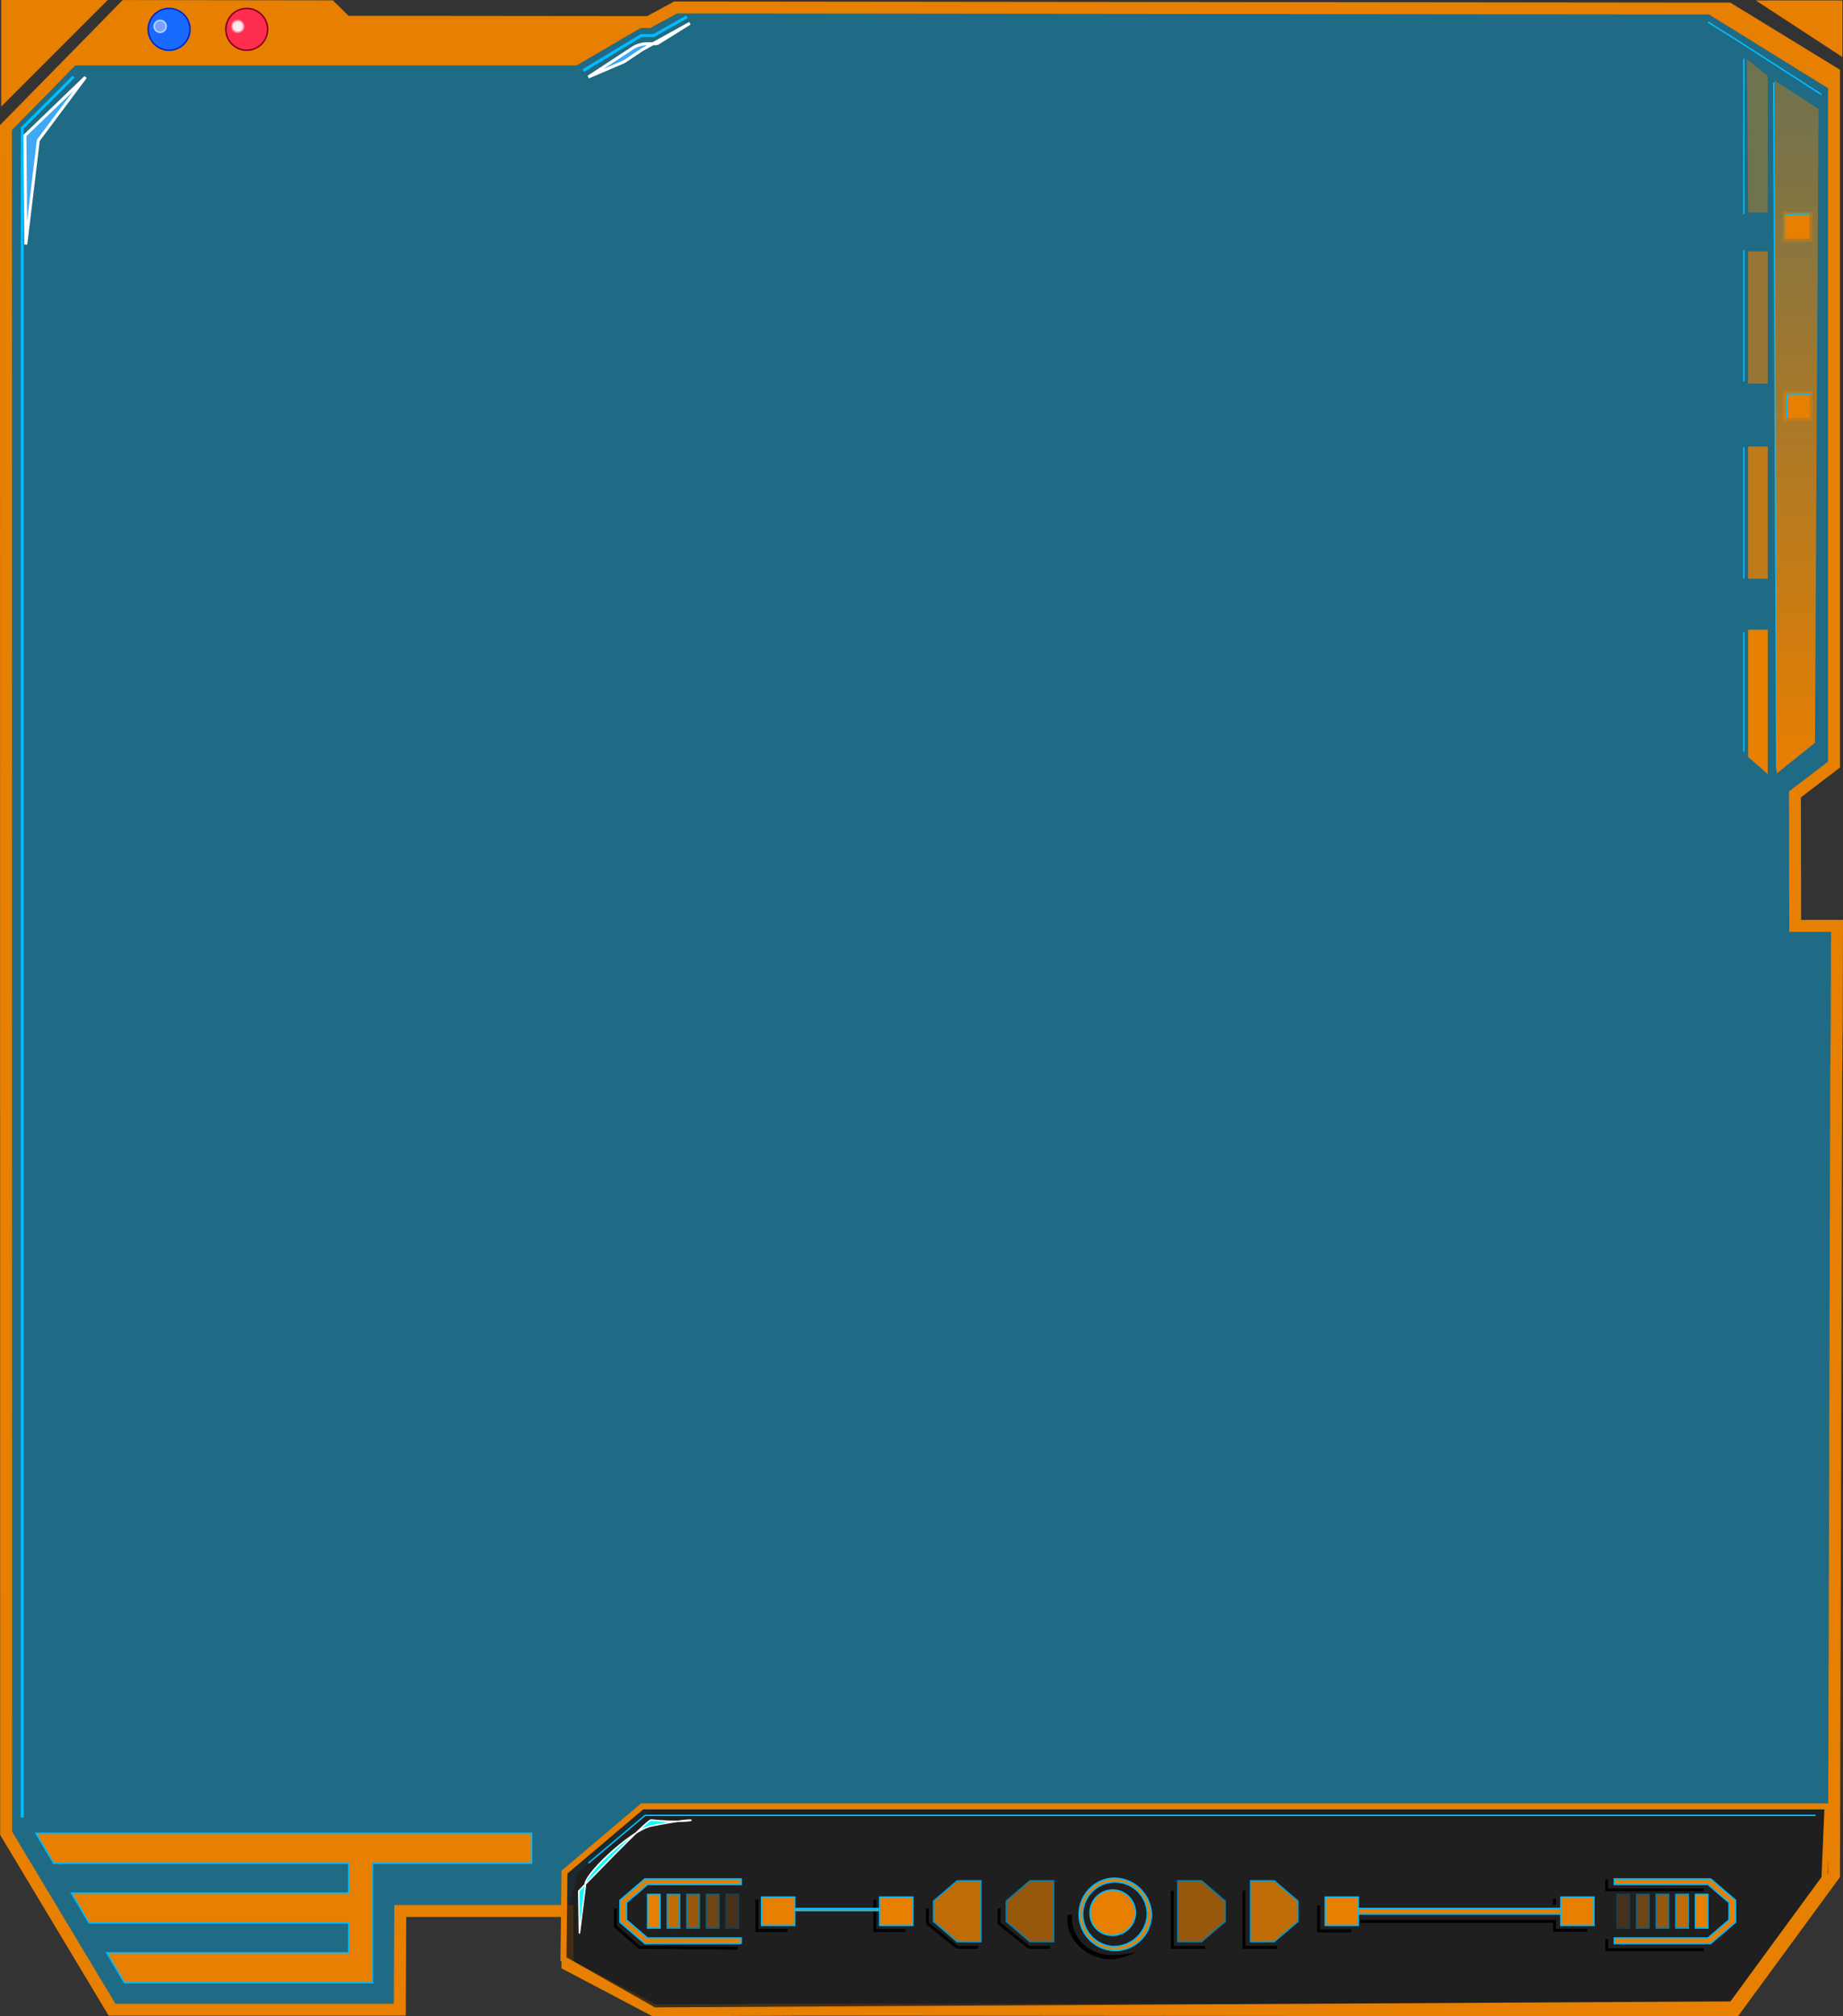 <svg xmlns="http://www.w3.org/2000/svg" viewBox="0 0 308.636 337.458" preserveAspectRatio="none">
  <rect x="0" y="0" width="308.636" height="337.458" fill="#333333" stroke="none"/>
  <defs>
    <linearGradient id="a" x1="300.839" y1="129.457" x2="300.839" y2="13.457" gradientUnits="userSpaceOnUse">
      <stop offset="0" stop-color="#e77f00"/>
      <stop offset="1" stop-color="#e77f00" stop-opacity=".4"/>
    </linearGradient>
    <style>
      .h{opacity:.4}.b,.i,.l,.m{fill:#e77f00}.c,.e,.f,.p{fill:none}.c,.i,.l{stroke:#e77f00}.c,.e,.f,.i,.l,.m,.n,.p{stroke-miterlimit:10}.c{stroke-width:2px}.e,.f,.m{stroke:#00bbfd}.e,.m{stroke-width:.25px}.f,.n,.p{stroke-width:.5px}.j{opacity:.6}.k{opacity:.8}.l{stroke-opacity:.4}.n{fill:#3fa9f5;stroke:#fff}.p{stroke:#020202}.q{opacity:.2}
    </style>
  </defs>
  <path opacity=".4" fill="#00bbfd" d="M1.408 21.718l-.314 231.204-.065 53.901 18.129 28.509h48.197l-.326-15.509h28l1.789-6.412 13-11h197l.373-53.451.217-94.242h-7v-22l7-5v-114l-21-12h-173l-8 3-10 5h-82l-12 12z"/>
  <path class="b" d="M18.039 0H.201v17.835M294.02.071h14.516V9.55M21.536.957h34l3 3h50l-12 7h-85l10-10z"/>
  <path class="c" d="M307.59 170.821l.043-15.864h-7l-.049-22 6.549-5V12.231l-8.348-5.106-9.302-5.69-169.984-.179h-6.366l-4.5 2.439-50.652-.05-2.662-2.589-34.348-.047L1 21.35l.014 149.36.003 9.909.012 126.204 17.727 29.509h48.196l.077-16.509h28v9l14.507 7.634 26.302-.125 154.698.125 16.597-22.634.363-133.865.094-9.137z"/>
  <path fill="#1a1a1a" fill-opacity=".79" stroke-miterlimit="10" stroke="#e77f00" d="M109.536 336.457l-15.177-8.587.17-14.547 13-11h198.507l-.507 12-15.493 21.134-180.5 1z"/>
  <path class="e" d="M304.029 303.823h-196l-9.5 8"/>
  <path class="f" d="M3.719 304.178V21.443l8.62-8.62M97.665 11.823l9.688-5.866h2.091l5.585-3.134"/>
  <path class="c" d="M286.536 1.457l21 13"/>
  <path class="e" d="M305.029 15.823l-14-9-5-3.135M297.029 13.823l.5 115M292.029 74.823v22M292.029 105.823v20M299.029 35.823v4"/>
  <path d="M297.142 13.457l7.394 4.754-.599 106.11-6.401 5.136z" fill="url(#a)"/>
  <g class="h">
    <path class="i" d="M293.036 10.957l.205 24.093h2.295V12.957l-2.5-2z"/>
  </g>
  <g class="j">
    <path class="i" d="M293.241 42.577h2.295v21.131h-2.295z"/>
  </g>
  <g class="k">
    <path class="i" d="M293.241 75.234h2.295v21.131h-2.295z"/>
  </g>
  <path class="i" d="M293.241 105.892v20.565l2.295 2v-22.565h-2.295z"/>
  <path class="l" d="M299.036 35.957h4v4h-4zM299.036 65.957h4v4h-4z"/>
  <path class="e" d="M292.029 9.823v26M292.029 41.823v22M303.029 35.823l-3.878.093M299.212 65.979v4M303.212 65.979l-3.879.093"/>
  <path class="m" d="M62.367 311.823v20H20.855l-2.965-5h40.523v-5H14.925l-2.965-5h46.453v-5H8.994l-2.965-5h83v5H62.367z"/>
  <path class="n" d="M14.318 12.911L4.169 22.683l.149 18.228L6.416 23.49l7.902-10.579zM115.53 3.893l-5.288 3.297a.873.873 0 01-.463.132h-1.412a4.48 4.48 0 00-2.456.734l-7.382 4.837 6-2.57c.038-.017 2.966-1.979 3-2z"/>
  <path d="M96.914 316.496s11.478-11.965 12.115-11.898c7.789.813 10-1 0 1-3.289.658-11.713 8.522-11 10l-1 8z" fill="#0ff" stroke="#fff" stroke-width=".25" stroke-miterlimit="10"/>
  <path class="p" d="M146.505 317.918v5.181h5.126"/>
  <path class="m" d="M286.472 325.272h-16.128v-.923h15.682l3.529-3.023v-2.914l-3.529-3.024h-15.682v-.923h16.128l4.159 3.564v3.679l-4.159 3.564z"/>
  <g class="q">
    <path class="m" d="M270.788 317.06h2.072v5.615h-2.072z"/>
  </g>
  <g class="h">
    <path class="m" d="M274.075 317.06h2.072v5.615h-2.072z"/>
  </g>
  <g class="j">
    <path class="m" d="M277.358 317.06h2.072v5.615h-2.072z"/>
  </g>
  <g class="k">
    <path class="m" d="M280.645 317.06h2.072v5.615h-2.072z"/>
  </g>
  <path class="m" d="M283.929 317.06h2.072v5.615h-2.072zM124.118 325.272h-16.132l-4.156-3.564v-3.679l4.156-3.564h16.132v.923h-15.687l-3.524 3.024v2.914l3.524 3.023h15.687v.923z"/>
  <g class="q">
    <path class="m" d="M121.597 317.062h2.072v5.615h-2.072z"/>
  </g>
  <g class="h">
    <path class="m" d="M118.313 317.062h2.072v5.615h-2.072z"/>
  </g>
  <g class="j">
    <path class="m" d="M115.029 317.062h2.072v5.615h-2.072z"/>
  </g>
  <g class="k">
    <path class="m" d="M111.743 317.062h2.072v5.615h-2.072z"/>
  </g>
  <path class="m" d="M108.459 317.062h2.072v5.615h-2.072zM182.556 320.379a3.792 3.792 0 113.781 3.521 3.66 3.66 0 01-3.78-3.521z"/>
  <path class="m" d="M186.337 314.346a6.048 6.048 0 106.481 6.033 6.274 6.274 0 00-6.481-6.033zm0 11.431a5.412 5.412 0 115.8-5.398 5.614 5.614 0 01-5.8 5.398z"/>
  <g class="j">
    <path class="m" d="M197.242 314.775v10.188h3.96l3.961-3.397v-3.395l-3.96-3.396z"/>
  </g>
  <g class="k">
    <path class="m" d="M209.425 314.775v10.188h3.96l3.96-3.397v-3.395l-3.96-3.396z"/>
  </g>
  <g class="j">
    <path class="m" d="M176.447 314.775v10.188h-3.96l-3.96-3.397v-3.395l3.96-3.396z"/>
  </g>
  <g class="k">
    <path class="m" d="M164.264 314.775v10.188h-3.96l-3.96-3.397v-3.395l3.96-3.396z"/>
  </g>
  <path class="m" d="M226.748 319.407h39.894v.923h-39.894z"/>
  <path class="m" d="M227.465 317.498v4.741h-5.528v-4.74zM261.39 322.24v-4.742h5.528v4.741zM127.818 319.407h24.591v.367h-24.591z"/>
  <path class="m" d="M133.07 317.498v4.741h-5.528v-4.74zM147.317 322.24v-4.742h5.529v4.741z"/>
  <path class="p" d="M103.068 319.411v3l4 3.5 16.5.15M126.755 317.911v5.182h5.126M155.318 319.411v2.5l5 4h3.5M167.318 319.411v2.5l5 4h3.5M196.318 316.411v9.5h5.5M208.318 316.411v9.5h5.5M220.818 318.911v4.25h5.5M265.818 323.061h-5.5v-1.5h-32.517M269.068 324.536v1.75h16.25M260.318 317.814v1M269.068 314.536v1.75h16.25"/>
  <path d="M190.818 326.411c-.87.61-3.367.786-4.638.786-3.677 0-6.67-2.73-6.67-6.083 0-.068.026-.703-.042-.703-.65 0-.65 0-.731.5-.002.068-.011.135-.011.203 0 3.748 3.343 6.797 7.454 6.797a11.604 11.604 0 004.638-1.5c-.092-.06.117.182 0 0z"/>
  <circle cx="28.318" cy="4.911" r="3.5" fill="#186aff" stroke="#0026c5" stroke-width=".25" stroke-miterlimit="10"/>
  <circle cx="41.318" cy="4.911" r="3.5" fill="#ff2d4e" stroke="#83001f" stroke-width=".25" stroke-miterlimit="10"/>
  <circle cx="39.818" cy="4.411" r="1" fill="#ffeaed" stroke="#ff839e" stroke-width=".25" stroke-miterlimit="10"/>
  <circle cx="26.818" cy="4.411" r="1" fill="#7b9fff" stroke="#b9d3ff" stroke-width=".25" stroke-miterlimit="10"/>
</svg>
